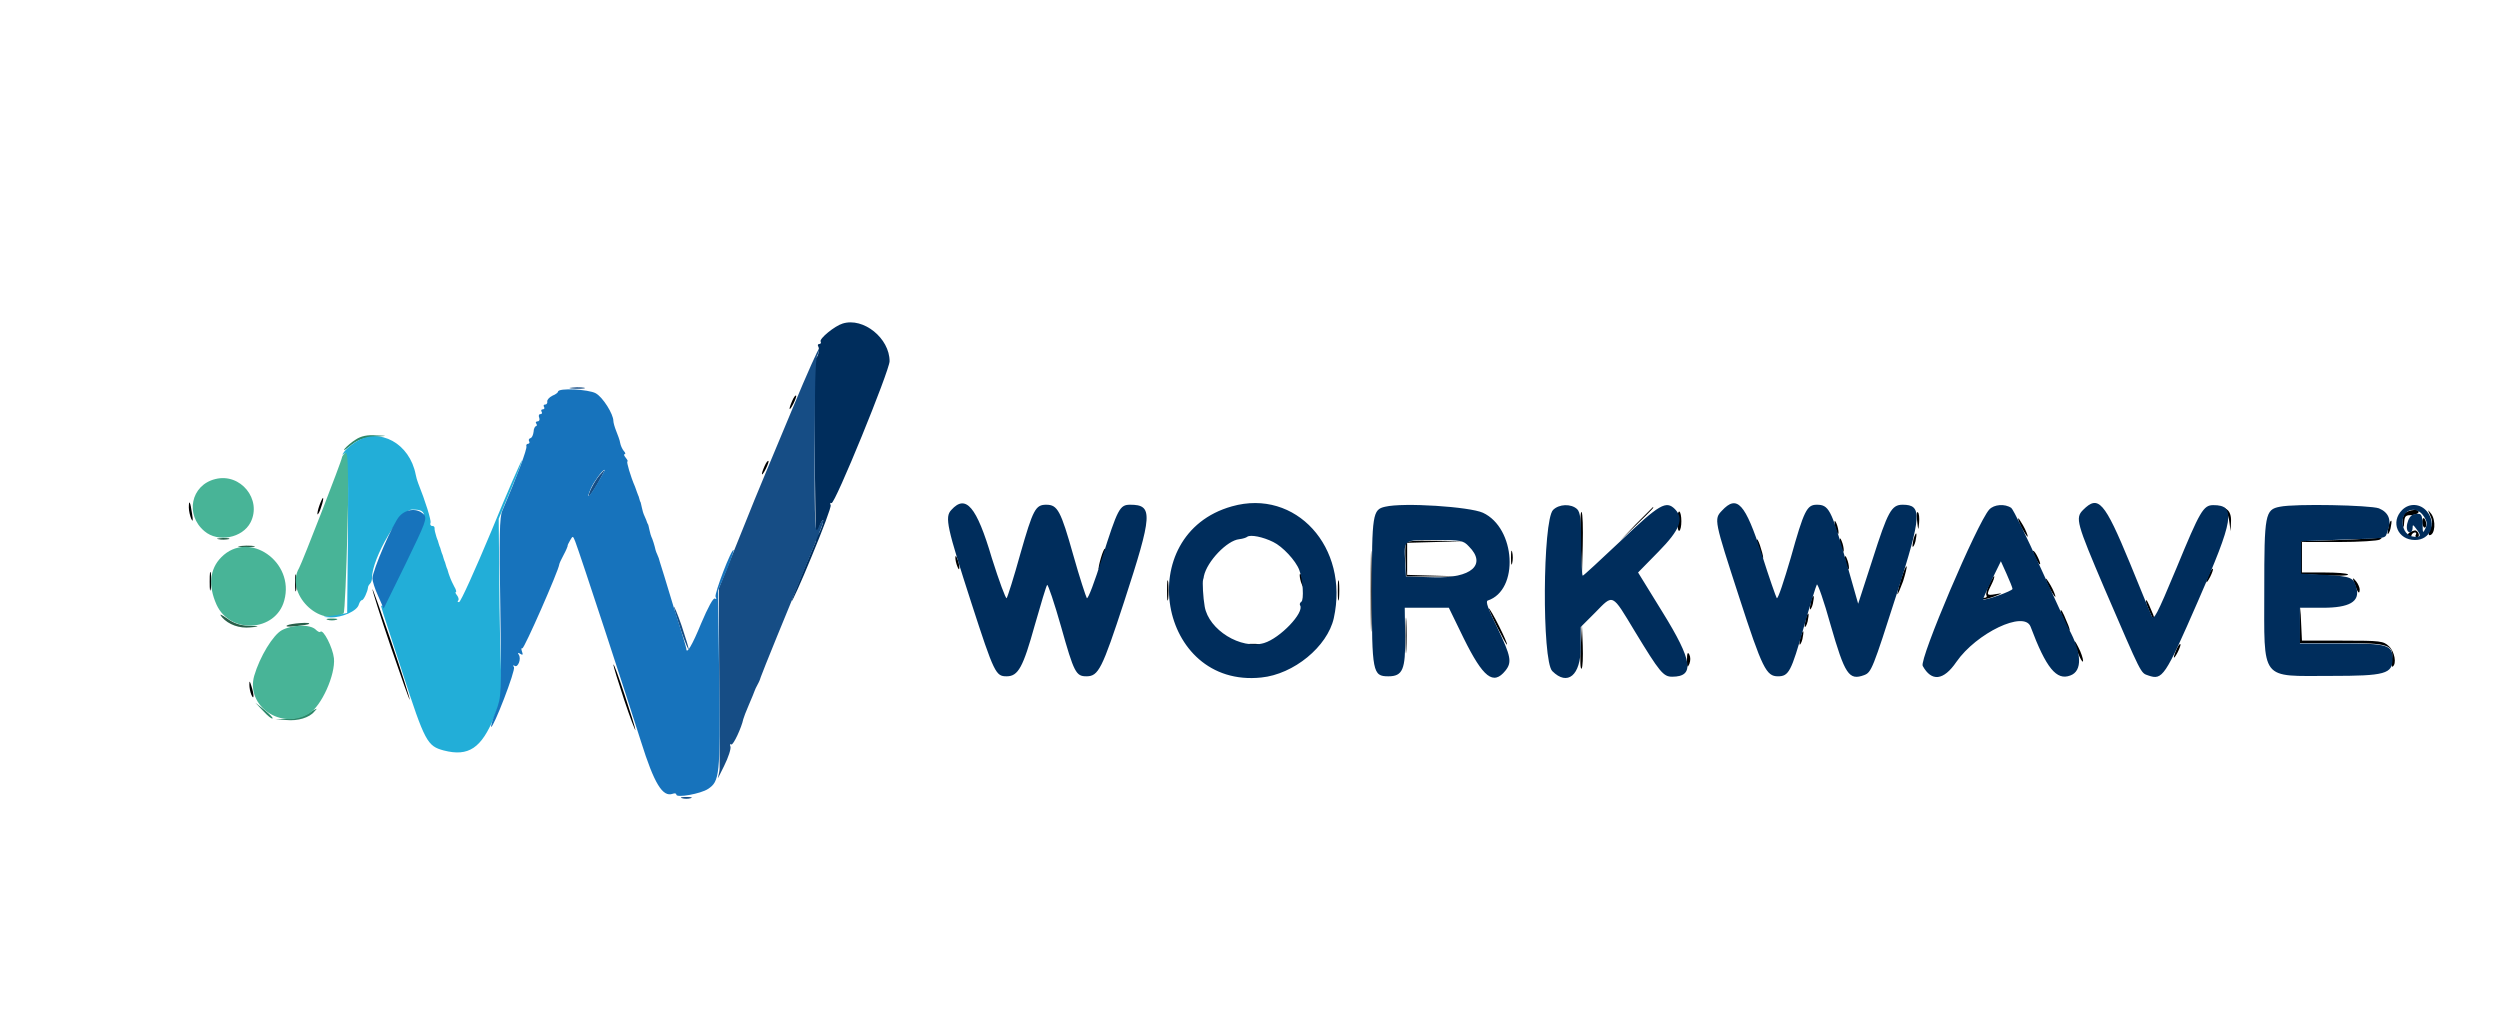 <?xml version="1.0" encoding="utf-8"?>
<!-- Generator: Adobe Illustrator 19.2.1, SVG Export Plug-In . SVG Version: 6.00 Build 0)  -->
<svg version="1.1" id="Layer_1" xmlns="http://www.w3.org/2000/svg" xmlns:xlink="http://www.w3.org/1999/xlink" x="0px" y="0px"
	 viewBox="0 0 623.6 255.1" style="enable-background:new 0 0 623.6 255.1;" xml:space="preserve">
<style type="text/css">
	.st0{fill:#FFFFFF;}
	.st1{fill:#295E49;}
	.st2{fill:#2D8769;}
	.st3{fill:#48B497;}
	.st4{fill:#22AED8;}
	.st5{fill:#002D5C;}
	.st6{fill:#164D85;}
	.st7{fill:#1773BC;}
</style>
<title>balsamiq</title>
<g id="BG">
	<rect class="st0" width="623.6" height="255.1"/>
</g>
<g id="svgg">
	<path id="path1" d="M197.6,100c-1,2.3-0.8,2.8,0.3,0.7c0.5-1,0.8-1.9,0.7-2C198.4,98.5,198,99.1,197.6,100 M190.7,116.3
		c-1,2.3-0.8,2.8,0.3,0.7c0.5-1,0.8-1.9,0.7-2C191.5,114.8,191.1,115.4,190.7,116.3 M79.7,126c-0.4,1.1-0.6,2.1-0.5,2.3
		c0.1,0.1,0.6-0.7,0.9-1.8c0.4-1.1,0.6-2.1,0.5-2.3C80.5,124.1,80.1,124.9,79.7,126 M47.1,126.6c0,0.8,0.3,2.1,0.6,2.8
		c0.4,0.9,0.5,0.5,0.2-1.3C47.5,125.2,47.1,124.4,47.1,126.6 M408,130.8L404,135l4.2-4.1c3.9-3.8,4.5-4.4,4.1-4.4
		C412.2,126.6,410.3,128.5,408,130.8 M555.1,127.2c0.4,0.5,0.9,1.9,1,3.1l0.3,2.2l0.1-2.3c0.1-1.5-0.3-2.6-1-3.1
		C554.5,126.4,554.5,126.4,555.1,127.2 M394.3,135.5l0.3,8.3l0.2-7.8c0.1-4.3,0-8-0.3-8.3C394.2,127.5,394.1,131,394.3,135.5
		 M418.4,130c0,1.5,0.2,2.6,0.5,2.4c0.3-0.2,0.5-1.2,0.5-2.4c0-1.2-0.2-2.2-0.5-2.4C418.6,127.5,418.4,128.5,418.4,130 M478.2,129.9
		c0.3,2.6,0.3,2.6,0.5,0.5c0.1-1.2,0-2.4-0.3-2.6C478.1,127.5,478,128.4,478.2,129.9 M599.8,128.1c-0.4,0.5-0.6,1.6-0.5,2.4
		c0.2,1.3,0.3,1.3,0.4-0.3c0.1-1.4,0.4-1.7,1.6-1.7c0.8,0,1.7-0.3,1.9-0.6C603.9,126.8,600.7,127.1,599.8,128.1 M606.2,128.6
		c0.6,1.3,0.6,2.1,0,3.3c-0.4,0.9-0.5,1.6-0.2,1.6c1.4,0,1.7-3.7,0.4-5.4C605.5,127,605.5,127,606.2,128.6 M503.4,129.4
		c0,0.3,0.5,1.6,1.2,2.8s1.2,1.9,1.2,1.6s-0.5-1.6-1.2-2.8S503.4,129,503.4,129.4 M604.2,130.2c0,0.7,0.3,1.4,0.6,1.4
		c0.6,0,0.5-1.6-0.1-2.3C604.4,129.1,604.2,129.5,604.2,130.2 M457.6,130.3c0,0.5,0.2,1.5,0.5,2.2c0.3,0.8,0.5,0.9,0.5,0.3
		c0-0.5-0.2-1.5-0.5-2.2C457.8,129.9,457.6,129.7,457.6,130.3 M595.8,131.3c-0.2,0.9-0.3,1.8-0.2,1.9c0.1,0.1,0.5-0.5,0.7-1.4
		c0.2-0.9,0.3-1.8,0.2-1.9C596.3,129.8,596,130.4,595.8,131.3 M341.9,147.6c0,9,0.1,12.5,0.2,8c0.1-4.6,0.1-11.9,0-16.3
		C342,134.9,341.9,138.6,341.9,147.6 M601.1,132.8c-0.5,0.3-0.7,0.8-0.4,1.1c0.3,0.3,0.7,0.2,0.8-0.3s0.6-0.8,0.9-0.8
		s0.4,0.3,0.2,0.6c-0.2,0.3-0.1,0.6,0.3,0.6c0.8,0,0.5-1.4-0.4-1.7C602.3,132.3,601.6,132.5,601.1,132.8 M477.3,134.5
		c-0.2,0.9-0.3,1.8-0.2,1.9c0.1,0.1,0.5-0.5,0.7-1.4c0.2-0.9,0.3-1.8,0.2-1.9C477.9,132.9,477.6,133.5,477.3,134.5 M438.2,134.7
		c0,0.5,0.4,1.9,0.8,3.1c0.5,1.2,0.8,1.8,0.8,1.3c0-0.5-0.4-1.9-0.8-3.1C438.6,134.8,438.2,134.2,438.2,134.7 M458.9,134.7
		c0,0.5,0.2,1.5,0.5,2.2c0.3,0.8,0.5,0.9,0.5,0.3c0-0.5-0.2-1.5-0.5-2.2C459.1,134.2,458.9,134.1,458.9,134.7 M583.5,134.7l-9.7,0.3
		v4.1v4.1l6.1,0.3c3.3,0.2,5.9,0.1,5.8-0.2c-0.2-0.3-2.8-0.5-5.9-0.5h-5.6v-3.8v-3.8l9.2,0c5.1,0,9.7-0.3,10.2-0.6
		c0.5-0.3,0.7-0.6,0.3-0.5S588.9,134.5,583.5,134.7 M350.7,135.6c-0.2,0.5-0.2,2.5-0.1,4.5l0.2,3.7l7.2,0l7.2,0l-7.1-0.2l-7.1-0.2
		v-4v-4l7.1-0.2l7.1-0.2l-7.1-0.1C352.6,134.8,350.9,134.9,350.7,135.6 M274.6,139.2c-0.4,1.4-0.7,2.7-0.5,2.8
		c0.1,0.1,0.6-0.9,1-2.3c0.4-1.4,0.7-2.7,0.5-2.8C275.5,136.7,275,137.8,274.6,139.2 M376.9,139.1c0,1.6,0.1,2.2,0.3,1.4
		c0.2-0.8,0.2-2,0-2.8C377,136.9,376.9,137.6,376.9,139.1 M507.1,137.5c0,0.3,0.4,1.3,0.9,2.2s0.9,1.3,0.9,0.9
		c0-0.3-0.4-1.3-0.9-2.2S507.1,137.2,507.1,137.5 M238.3,139.1c0,0.5,0.2,1.5,0.5,2.2c0.3,0.8,0.5,0.9,0.5,0.3
		c0-0.5-0.2-1.5-0.5-2.2C238.5,138.6,238.3,138.5,238.3,139.1 M460.2,139.1c0,0.5,0.2,1.5,0.5,2.2c0.3,0.8,0.5,0.9,0.5,0.3
		c0-0.5-0.2-1.5-0.5-2.2C460.4,138.6,460.2,138.5,460.2,139.1 M474.2,144.5c-0.6,1.9-1,3.6-0.9,3.7c0.1,0.1,0.7-1.3,1.4-3.2
		c0.6-1.9,1-3.6,0.9-3.7C475.4,141.1,474.8,142.6,474.2,144.5 M52.3,145.1c0,2.1,0.1,2.8,0.3,1.7s0.1-2.8,0-3.8
		C52.4,142.1,52.3,143,52.3,145.1 M551,143.2c-1,2.3-0.8,2.8,0.3,0.7c0.5-1,0.8-1.9,0.7-2C551.9,141.7,551.4,142.3,551,143.2
		 M73.6,145.4c0,1.9,0.1,2.7,0.3,1.7c0.1-0.9,0.1-2.5,0-3.4C73.7,142.7,73.6,143.5,73.6,145.4 M324.2,143.5c0,0.5,0.2,1.5,0.5,2.2
		c0.3,0.8,0.5,0.9,0.5,0.3c0-0.5-0.2-1.5-0.5-2.2C324.4,143,324.2,142.9,324.2,143.5 M291.1,147.3c0,2.2,0.1,3.2,0.3,2
		c0.1-1.1,0.1-3,0-4.1C291.2,144.1,291.1,145,291.1,147.3 M333.7,147.3c0,2.2,0.1,3.2,0.3,2c0.1-1.1,0.1-3,0-4.1
		C333.8,144.1,333.7,145,333.7,147.3 M496.2,145.7c-0.6,1.2-0.9,2.5-0.7,2.8c0.2,0.3,0,0.6-0.4,0.6c-0.4,0-0.6,0.1-0.5,0.3
		c0.2,0.2,1.4-0.1,2.8-0.6c2.3-0.9,2.3-0.9,0.4-0.6c-2.3,0.4-2.4,0.3-1.1-2.3c0.5-1,0.9-2,0.7-2.2
		C497.4,143.6,496.8,144.5,496.2,145.7 M510.3,144.4c0,0.3,0.5,1.6,1.2,2.8c0.7,1.2,1.2,1.9,1.2,1.6s-0.5-1.6-1.2-2.8
		C510.8,144.8,510.3,144.1,510.3,144.4 M587.4,145.8c0.7,2.1,1.2,2.6,1.2,1.2c0-0.4-0.4-1.4-0.9-2
		C586.8,143.9,586.7,144,587.4,145.8 M92.9,147c0,0.4,2,6.8,4.6,14.4c2.6,7.6,4.7,13.5,4.7,13.1c0-0.4-2-6.8-4.6-14.4
		C95,152.5,92.9,146.6,92.9,147 M451.7,150.1c-0.2,0.9-0.3,1.8-0.2,1.9c0.1,0.1,0.5-0.5,0.7-1.4c0.2-0.9,0.3-1.8,0.2-1.9
		C452.2,148.6,451.9,149.2,451.7,150.1 M535.3,150c0,0.7,1.8,4.8,2.1,4.8c0.2,0-0.1-1.1-0.7-2.4C535.7,150,535.3,149.2,535.3,150
		 M350.6,158.5c0,4,0.1,5.6,0.2,3.6c0.1-2,0.1-5.2,0-7.2C350.7,152.9,350.6,154.6,350.6,158.5 M373.4,156.3c1.3,2.6,2.4,4.6,2.5,4.5
		c0.3-0.3-4.1-9.1-4.6-9.1C371.2,151.6,372.1,153.7,373.4,156.3 M573.6,155.9l-0.1,4.5h10.6c11.9,0,13.1,0.4,12.5,4.3
		c-0.2,1,0,1.7,0.2,1.6c1.1-0.7,0.5-3.8-0.9-5.1c-1.4-1.3-2-1.4-11.6-1.4h-10.1l-0.2-4.2l-0.2-4.2L573.6,155.9 M514,152.4
		c0,0.7,1.9,4.9,2.2,4.9c0.2,0-0.1-1-0.7-2.3C514.6,152.7,514,151.7,514,152.4 M450.4,154.5c-0.2,0.9-0.3,1.8-0.2,1.9
		c0.1,0.1,0.5-0.5,0.7-1.4c0.2-0.9,0.3-1.8,0.2-1.9C450.9,153,450.6,153.6,450.4,154.5 M394.3,161.5c-0.2,3.2-0.1,5.5,0.2,5.3
		c0.3-0.3,0.4-2.9,0.3-5.8l-0.2-5.3L394.3,161.5 M449.1,158.9c-0.2,0.9-0.3,1.8-0.2,1.9c0.1,0.1,0.5-0.5,0.7-1.4
		c0.2-0.9,0.3-1.8,0.2-1.9C449.7,157.3,449.4,158,449.1,158.9 M517.5,160.4c0.6,2.4,2.1,5.5,2.1,4.4c0-0.5-0.5-2.1-1.2-3.4
		C517.7,160,517.3,159.5,517.5,160.4 M311.4,160.9c0.8,0.2,1.9,0.1,2.5,0c0.6-0.2,0-0.3-1.4-0.3
		C311.1,160.6,310.6,160.7,311.4,160.9 M542.9,162c-1,2.3-0.8,2.8,0.3,0.7c0.5-1,0.8-1.9,0.7-2C543.7,160.5,543.3,161.1,542.9,162
		 M420.8,164.6c0,1.9,0.1,2.1,0.6,1c0.3-0.8,0.3-1.7,0-2.3C421,162.5,420.8,162.9,420.8,164.6 M153,165.8c0,0.4,1.2,4.3,2.7,8.8
		c1.5,4.5,2.8,7.8,2.8,7.5c0-0.4-1.2-4.3-2.7-8.8C154.3,168.8,153.1,165.4,153,165.8 M62.2,170.8c0,0.7,0.2,1.8,0.5,2.5
		c0.7,1.6,0.7-0.1,0-2.2C62.3,169.8,62.2,169.7,62.2,170.8 M17,49.5"/>
	<path id="path2" class="st1" d="M54.5,134.5c0.8,0.2,1.9,0.1,2.5,0c0.6-0.2,0-0.3-1.4-0.3C54.2,134.3,53.7,134.4,54.5,134.5
		 M59.8,136.4c0.9,0.1,2.5,0.1,3.4,0c0.9-0.1,0.2-0.3-1.7-0.3C59.6,136.2,58.8,136.3,59.8,136.4 M55.4,154c1.6,1.8,4.3,2.8,7.1,2.5
		c2.4-0.2,2.4-0.3-0.5-0.4c-2-0.1-3.7-0.6-5.3-1.8C54.9,153.1,54.6,153,55.4,154 M71.6,156c-0.5,0.3,0.3,0.4,2.2,0.2
		c1.7-0.2,3.2-0.4,3.3-0.6C77.7,155.1,72.4,155.5,71.6,156"/>
	<path id="path3" class="st2" d="M88.8,109.6c-1,0.6-2.3,1.7-2.8,2.3c-0.5,0.7,0,0.4,1.1-0.5c2.2-1.8,3.3-2.2,7.3-2.5
		c2.3-0.2,2.2-0.2-0.6-0.3C91.7,108.4,90,108.8,88.8,109.6 M81.7,154.6c0.6,0.2,1.6,0.2,2.2,0c0.6-0.2,0.1-0.3-1.1-0.3
		C81.6,154.3,81.1,154.4,81.7,154.6 M65.7,177.4c1.1,1.2,2.1,2,2.3,1.8c0.1-0.2-0.8-1.1-2-2.1l-2.3-1.8L65.7,177.4 M76.8,178
		c-1.1,0.7-3.2,1.3-5,1.3l-3.1,0.1l2.7,0.2c2.9,0.3,5.8-0.6,7-2.1C79.4,176.5,79.2,176.5,76.8,178"/>
	<path id="path4" class="st3" d="M86.1,112.9c-0.4,0.4-0.8,1-0.8,1.2c0,0.7-9.9,26.2-10.7,27.6c-3.6,6.2,5.1,15,11.1,11.3
		c0.6-0.4,1.6-40.9,1.1-40.9C86.8,112.2,86.5,112.5,86.1,112.9 M53.7,119.5c-6.1,1.5-7.6,8.9-2.7,13c3.4,2.9,9.5,1.7,11.5-2.2
		C65.4,124.6,60,117.9,53.7,119.5 M55.2,139c-2.9,2.9-3.3,7.1-1.2,11.8c3.4,7.5,14.8,6.8,16.9-1C73.6,140.1,62,132.1,55.2,139
		 M70.3,157.2c-2.2,1.2-5.5,6.6-6.9,11.4c-2.1,7.5,6.7,13.6,13.7,9.4c3.1-1.9,6.6-9.7,6.2-13.8c-0.3-2.7-2.7-7.4-3.4-6.6
		c-0.2,0.2-0.7-0.1-1.2-0.6C77.3,155.7,72.9,155.8,70.3,157.2"/>
	<path id="path5" class="st4" d="M88.8,110.2c-1,0.6-2.3,1.7-2.8,2.3c-0.8,1.1-0.8,1.1,0,0.5c0.8-0.6,0.9,1.6,0.8,19.6l-0.2,20.3
		l-1.4,0.3c-0.8,0.2-2.2,0.4-3.3,0.5c-1.6,0.2-1.5,0.2,0.5,0.3c2.9,0.1,6.7-1.6,7.1-3.2c0.2-0.6,0.5-1.1,0.8-1.1
		c0.4,0,1.4-2.1,1.5-3.2c0-0.2,0.2-0.6,0.5-0.9c0.3-0.3,0.5-0.9,0.5-1.5c0-4.9,7.1-17,10-17c4.3,0,4.1,1.2-1.8,13.4
		c-3,6.2-5.6,11-5.8,10.7c-0.6-1.1,0.1,1,5.2,16.6c5.6,17.3,6.2,18.3,10.3,19.4c6.2,1.6,9.4-0.6,12.6-8.4c3.3-8.3,3.4-8.5,3-8.5
		c-0.2,0-0.6,0.6-0.9,1.4c-0.3,0.9-0.6-6.8-0.8-20.4l-0.2-21.9l3-7.2c1.7-4,2.9-7.3,2.8-7.4c-0.1-0.1-3.6,7.8-7.6,17.6
		c-4.1,9.8-7.7,17.8-8.1,17.8c-0.3,0-0.5-0.2-0.2-0.4c0.2-0.2,0.1-0.8-0.3-1.3c-0.4-0.5-0.5-0.8-0.3-0.8s0.1-0.6-0.4-1.4
		c-0.4-0.8-0.8-1.6-0.9-1.9c-0.1-0.3-0.2-0.6-0.3-0.8c-0.1-0.2-0.2-0.6-0.3-0.9c-0.1-0.3-0.2-0.8-0.3-0.9c-0.1-0.2-0.2-0.6-0.3-0.9
		s-0.2-0.8-0.3-0.9c-0.1-0.2-0.2-0.6-0.3-0.9c-0.1-0.3-0.2-0.8-0.3-0.9c-0.1-0.2-0.2-0.6-0.3-0.9s-0.2-0.8-0.3-0.9
		c-0.1-0.2-0.2-0.6-0.3-0.9c-0.1-0.3-0.2-0.8-0.3-0.9c-0.1-0.2-0.2-0.6-0.3-0.9c-0.1-0.3-0.2-0.8-0.3-1.1c-0.1-0.3-0.1-0.7-0.1-0.9
		c0-0.3-0.2-0.5-0.6-0.5c-0.4,0-0.6-0.4-0.4-0.8c0.2-0.6-1.3-5.4-3.1-9.9c-0.2-0.5-0.5-1.5-0.6-2.1
		C102.2,110.6,94.7,106.5,88.8,110.2"/>
	<path id="path6" class="st5" d="M210.2,80.7c-2,0.6-5.9,3.8-5.5,4.5c0.2,0.3,0,0.6-0.3,0.6c-0.4,0-0.5,0.3-0.3,0.6
		c0.5,0.8-0.2,3.2-0.8,2.9c-0.2-0.1-0.3,10.1-0.1,22.7l0.3,23l-3,7.1c-1.6,3.9-3,7.4-3,7.8s2.3-4.6,5-11.2
		c2.7-6.5,4.9-12.3,4.7-12.7c-0.2-0.4-0.1-0.7,0.2-0.5c0.8,0.5,14.5-33.1,14.5-35.4C221.9,84.4,215.4,79.1,210.2,80.7 M307.3,126.3
		c-25,7-18.4,45.4,7.3,42.7c8.1-0.8,16.5-7.7,18.1-14.8C336.6,136.5,323.2,121.8,307.3,126.3 M237.3,127.2c-1.7,1.8-1.1,4.3,5,23.2
		c5.7,17.6,6.1,18.3,8.8,18.3c2.9,0,4.1-2.3,7-12.7c1.5-5.3,2.9-9.9,3.1-10.1c0.2-0.2,1.8,4.5,3.5,10.5c3.2,11.4,3.7,12.3,6.3,12.3
		c3,0,3.9-1.8,9.4-18.6c7.1-21.8,7.3-24.2,1.5-24.2c-2.6,0-3.1,1-7,13.3c-1.8,5.8-3.5,10.3-3.8,10c-0.2-0.3-1.8-5.1-3.4-10.8
		c-3.1-11-3.9-12.5-6.7-12.5c-2.7,0-3.3,1.1-6.5,12.3c-1.6,5.8-3.2,10.8-3.4,11c-0.2,0.3-1.9-4.3-3.7-10
		C243.6,126.3,240.9,123.2,237.3,127.2 M345.5,126.4c-3.1,0.7-3.3,1.8-3.3,21.2c0,20.1,0.2,21.1,4.1,21.1c3.6,0,4.3-1.7,4.2-9.8
		l-0.1-7.3h5.5h5.5l3.7,7.6c4.9,9.9,7.4,11.8,10.4,8.1c1.7-2.1,1.4-3.6-2-10.7c-2.3-4.7-3-6.6-2.4-6.8c7.9-2.6,7-18.1-1.2-21.9
		C366.6,126.4,350.1,125.3,345.5,126.4 M387.4,127.2c-2.6,2.6-2.8,37.6-0.2,40.2c3.8,3.8,7.1,1.1,7.1-6v-5l3.6-3.6
		c4.6-4.7,4.1-4.9,9.9,4.7c6.2,10.2,7.1,11.3,9.3,11.3c5.7,0,5.1-4-2.4-16.1l-6.1-9.9l5.1-5.2c5.4-5.5,6.4-8.2,4.1-10.6
		c-2.2-2.2-3.8-1.3-13.4,7.8c-5.1,4.8-9.4,8.8-9.6,8.8c-0.2,0-0.4-3.5-0.4-7.8c0-6.2-0.2-8-1-8.8
		C391.9,125.6,388.9,125.7,387.4,127.2 M429.5,127.4c-2,2.1-1.9,2.4,4.3,21.5c5.8,17.9,6.8,19.8,9.7,19.8c2.7,0,3.3-1.2,6.4-12.1
		c1.6-5.7,3.1-10.5,3.3-10.8c0.2-0.3,1.8,4.2,3.4,10c3.6,12.5,4.6,14,8.4,12.6c1.8-0.7,2.1-1.4,8.2-20.5c6.2-19.4,6.3-22,1.4-22
		c-2.8,0-3.7,1.7-7.5,13.6l-3.6,11.1l-3.3-11.6c-3.4-11.9-4.1-13.1-7-13.1c-2.5,0-3.2,1.4-6.5,13.2c-1.7,5.8-3.2,10.4-3.5,10.1
		c-0.2-0.3-1.9-5.1-3.7-10.8C435.3,125.5,433.3,123.3,429.5,127.4 M496.2,127.1c-3,3.3-17.5,37.4-16.6,39c2.2,4,5.2,3.7,8.4-1
		c5-7.2,16.9-12.9,18.5-8.8c3.9,10.4,6.5,13.5,9.9,12.2c3.1-1.1,2.9-5.7-0.4-11.7c-0.3-0.6-3.5-7.5-7-15.2
		c-3.5-7.8-6.8-14.5-7.3-14.9C500.1,125.6,497.4,125.8,496.2,127.1 M519.6,127.2c-2,2-1.6,3.3,5.3,19.5c9.5,22,9,21.1,11,21.8
		c3.5,1.2,4.1,0.4,12.3-18.4c9.1-20.7,9.6-24.1,3.9-24.1c-2.5,0-3.3,1.4-9.2,15.7c-5,12-5.7,13.2-6.2,11.9
		c-0.4-0.8-2.8-6.8-5.4-13.1C524.9,125,523.4,123.4,519.6,127.2 M568.7,126.4c-3.7,0.7-3.9,1.9-3.9,20.6c0,23.2-1.2,21.6,16.6,21.6
		c13.6,0,15.4-0.5,15.4-4.3c0-3.4-1.2-3.8-12.7-3.8h-10.4V156v-4.4h5.7c6.6,0,9.3-1.5,8.4-4.9c-0.7-2.7-1.3-2.9-7.7-3.3l-6.1-0.3
		v-4.1V135l10.3-0.4c12-0.4,10.5-0.1,11.3-2.3c1-2.6,0.2-4.5-2.2-5.5C591.2,126,572.5,125.6,568.7,126.4 M599.2,127.2
		c-3,3-1.1,7.5,3.2,7.5c3.8,0,5.5-4,3-7.1C603.8,125.6,601,125.4,599.2,127.2 M604.6,128.8c0.8,1.2,0.9,1.9,0.4,3
		c-0.6,1.3-0.7,1.2-0.7-0.9c-0.1-2.7-0.3-3-2.2-2.6c-1.6,0.3-2.5,4.5-0.9,4.5c0.3,0,0.6-0.5,0.6-1.1c0-0.9,0.1-0.9,0.9,0.2
		c1.3,1.7,1.2,2.1-0.4,2c-1.8-0.1-2.9-1.5-3-3.6C599.2,127,602.8,126,604.6,128.8 M204.9,131.6c-0.4,1.1-0.8,1.8-0.9,1.7
		c-0.3-0.3,0.9-3.6,1.3-3.6C205.4,129.7,205.3,130.6,204.9,131.6 M317.6,135.2c2.3,1.1,5.6,4.6,6.5,7c0.9,2.3,1.2,7.5,0.5,7.9
		c-0.3,0.2-0.5,0.6-0.3,0.9c1.1,1.8-5,8.2-9,9.4c-5.8,1.7-13.8-3.3-14.8-9.1c-0.4-2.2-0.6-6.1-0.4-6.7c0.1-0.3,0.2-0.7,0.2-0.9
		c0.8-3.7,5.8-8.9,8.8-9.2c0.9-0.1,1.8-0.4,2-0.6C311.9,133.3,315,133.9,317.6,135.2 M366.4,136.3c4.5,4.5,0.7,8-8.8,7.7l-6.9-0.2
		l-0.2-3.7c-0.3-5.6-0.5-5.4,7.4-5.4C364.5,134.7,365,134.8,366.4,136.3 M502,146.9c0,0.5-6.9,3-7.3,2.6c-0.1-0.1,0.9-2.3,2.1-4.8
		l2.3-4.7l1.4,3.1C501.3,144.9,502,146.6,502,146.9"/>
	<path id="path7" class="st6" d="M197.9,101.4c-7.2,17.3-7.2,17.2-9.7,23.3c-1,2.6-3.5,8.6-5.4,13.4l-3.5,8.7l0.1,22
		c0.1,12.1,0.1,22.4,0.1,22.9c0,0.5-0.2,1.5-0.4,2.2c-0.2,0.7,0.4-0.6,1.5-2.8c1.1-2.2,1.8-4.4,1.6-4.9c-0.2-0.5-0.1-0.7,0.2-0.5
		c0.5,0.3,2.6-4.3,3-6.3c0.1-0.4,0.7-2,1.4-3.6c0.7-1.6,1.3-3.1,1.4-3.4c0.1-0.3,0.4-1,0.8-1.7s0.7-1.5,0.8-1.9
		c0.1-0.3,1.9-4.9,4-10c2.1-5.2,5.3-12.8,6.9-16.9c1.7-4.1,3.5-8.6,4-9.9c1.2-2.9,0.7-3.2-0.6-0.3c-0.8,1.8-0.9-0.4-0.9-19.8
		c0-14.3,0.2-22.2,0.6-23.1c0.4-0.7,0.6-1.5,0.5-1.8C204.2,86.8,201.3,93.2,197.9,101.4 M142.5,96.9c1,0.1,2.4,0.1,3.1,0
		c0.8-0.1,0-0.3-1.7-0.3C142.2,96.7,141.5,96.8,142.5,96.9 M149.5,118.6c-1.2,1.4-3,4.8-2.6,5.2c0.1,0.1,1.1-1.3,2.2-3.2
		C151.2,116.8,151.3,116.5,149.5,118.6 M168.1,151.4c0,0.4,0.8,3,1.8,6c1,2.9,1.9,5,1.9,4.6c0-0.4-0.8-3-1.8-6
		C169,153.1,168.1,151,168.1,151.4 M170.1,199.1c0.6,0.2,1.6,0.2,2.2,0c0.6-0.2,0.1-0.3-1.1-0.3C170,198.8,169.5,198.9,170.1,199.1"
		/>
	<path id="path9" class="st7" d="M139.2,97.7c0,0.2-0.6,0.7-1.4,1c-0.8,0.4-1.3,1-1.3,1.4c0.1,0.4-0.1,0.8-0.5,0.8s-0.5,0.3-0.3,0.6
		c0.2,0.3,0.1,0.6-0.3,0.6s-0.5,0.3-0.3,0.6s0.1,0.6-0.3,0.6s-0.5,0.4-0.3,0.9c0.2,0.5,0,0.9-0.4,0.9c-0.4,0-0.6,0.3-0.3,0.6
		c0.2,0.3,0.1,0.6-0.1,0.6s-0.6,0.6-0.6,1.4c-0.1,0.8-0.4,1.5-0.8,1.6c-0.4,0.1-0.5,0.5-0.3,0.8s0,0.6-0.3,0.6s-0.5,0.3-0.4,0.6
		c0.3,0.5-2.4,7.7-6,16.1c-0.7,1.5-0.8,6.5-0.5,24.1c0.3,22.1,0.3,22.2-1.1,25.9c-0.8,2-1.3,3.8-1.2,3.9c0.5,0.5,6.2-14.2,5.7-14.9
		c-0.3-0.4-0.2-0.6,0.2-0.3c0.8,0.5,1.7-1.8,1-2.8c-0.3-0.5-0.2-0.6,0.4-0.2c0.6,0.4,0.7,0.2,0.4-0.6c-0.2-0.6-0.2-0.9,0.1-0.8
		c0.4,0.3,9.1-19.5,9.2-20.9c0-0.2,0.5-1.3,1.1-2.4c0.6-1.1,1-2.1,1-2.2c-0.1-0.1,0.2-0.7,0.6-1.4c0.7-1.2,0.7-1.2,1.3,0.3
		c1.1,2.8,13.1,39.4,16.4,49.9c3.3,10.5,5.4,13.9,7.9,13c0.5-0.2,0.9-0.1,0.9,0.2c0,0.9,6.1-0.2,7.9-1.4c2.9-1.9,3.1-3.4,2.8-27.3
		l-0.3-22.2l2.1-4.9c1.1-2.7,1.9-5.1,1.8-5.2c-0.5-0.5-4.9,11-4.5,11.7c0.3,0.5,0.2,0.6-0.2,0.4c-0.4-0.2-1.7,2.2-3.4,6.2
		c-2.2,5.4-3.7,7.9-3.7,6.3c0-0.2-1.4-4.9-3.2-10.5c-1.7-5.6-3.2-10.6-3.4-11.1c-0.1-0.5-0.4-1.4-0.7-2c-0.3-0.6-0.5-1.4-0.6-1.9
		c-0.1-0.5-0.4-1.3-0.6-1.9c-0.3-0.6-0.6-1.6-0.7-2.2c-0.1-0.6-0.3-1.2-0.3-1.3c-0.1-0.1-0.2-0.4-0.3-0.6c-0.1-0.3-0.3-0.9-0.6-1.5
		c-0.3-0.6-0.6-1.6-0.7-2.2c-0.1-0.6-0.3-1.2-0.3-1.3c-0.1-0.1-0.2-0.4-0.3-0.8c-0.1-0.3-0.2-0.8-0.3-0.9c-0.1-0.2-0.2-0.5-0.3-0.8
		c-0.1-0.3-0.3-0.9-0.5-1.4c-1.1-2.5-2.2-6.3-1.9-6.3c0.2,0,0-0.4-0.4-0.9c-0.4-0.5-0.6-0.9-0.3-0.9s0.2-0.4-0.2-0.8
		c-0.4-0.5-0.8-1.4-0.9-2c-0.1-0.7-0.6-2-1-3c-0.4-1-0.7-2.1-0.7-2.5c0-1.7-2.6-5.9-4.4-6.9C146.8,97.1,139.2,96.7,139.2,97.7
		 M149,120.6c-2.1,3.6-2.9,4.2-1.6,1.2c0.7-1.6,2.9-4.6,3.4-4.6C151,117.2,150.1,118.7,149,120.6 M99.7,128.7
		c-1.6,1.6-6.8,13.6-6.8,15.6c0,0.6,0.6,2.6,1.4,4.3l1.4,3.2l5.5-11.2c5-10.3,5.4-11.3,4.5-12.3C104.1,126.7,101.4,126.9,99.7,128.7
		 M17,49.5"/>
</g>
</svg>
